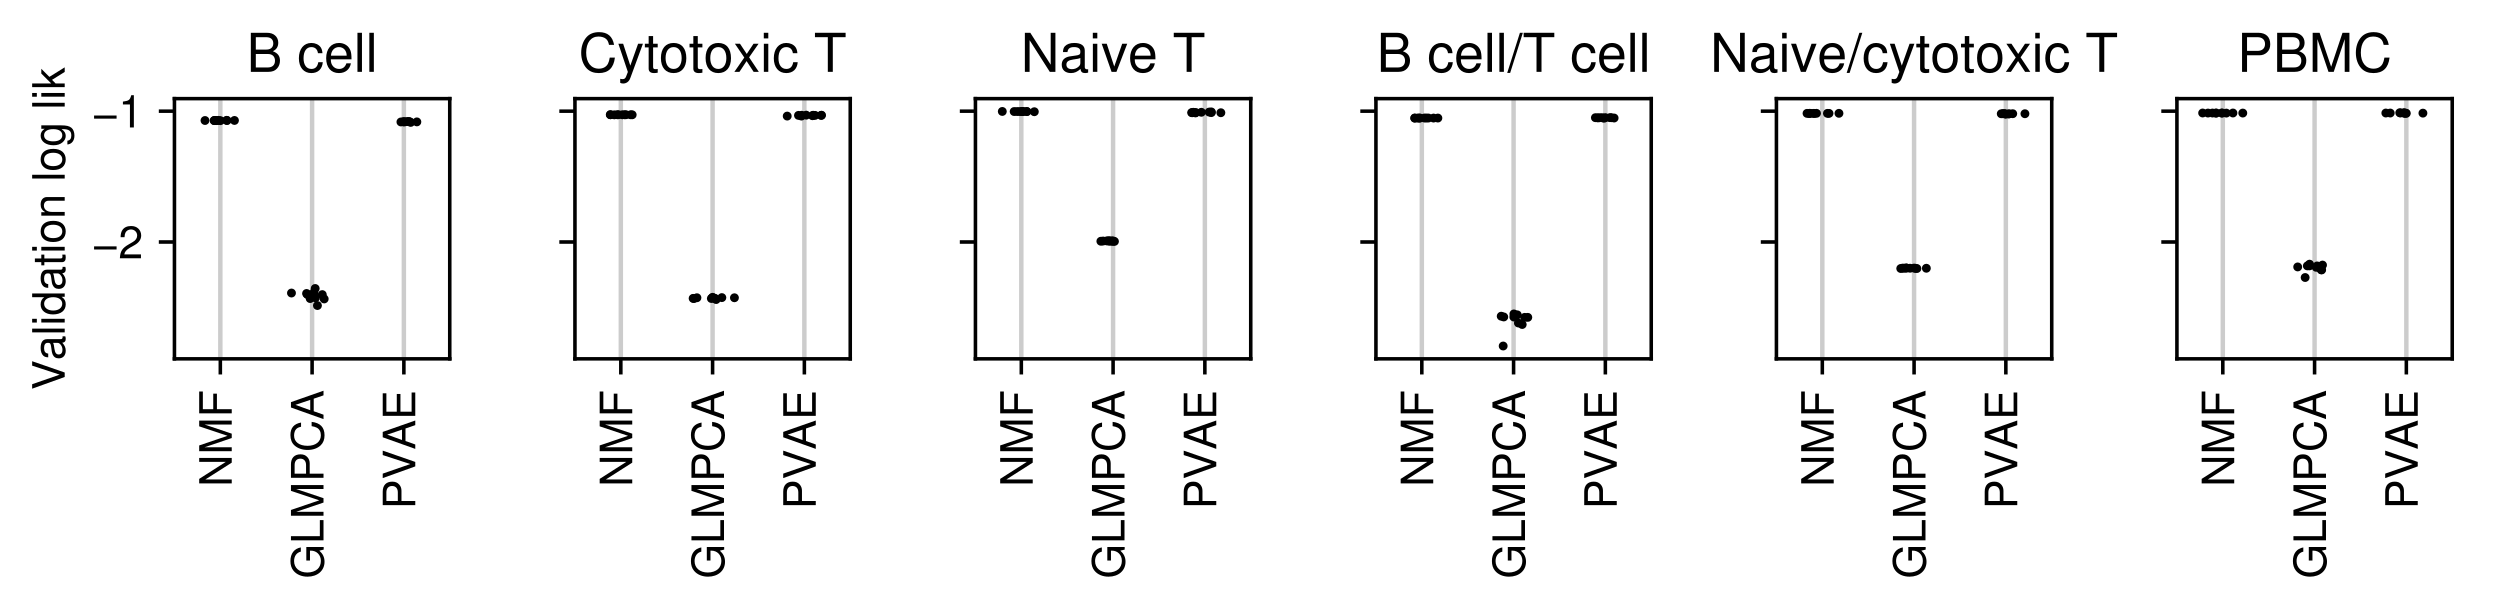 <?xml version="1.0" encoding="utf-8" standalone="no"?>
<!DOCTYPE svg PUBLIC "-//W3C//DTD SVG 1.1//EN"
  "http://www.w3.org/Graphics/SVG/1.1/DTD/svg11.dtd">
<!-- Created with matplotlib (https://matplotlib.org/) -->
<svg height="136.796pt" version="1.1" viewBox="0 0 559.92 136.796" width="559.92pt" xmlns="http://www.w3.org/2000/svg" xmlns:xlink="http://www.w3.org/1999/xlink">
 <defs>
  <style type="text/css">
*{stroke-linecap:butt;stroke-linejoin:round;}
  </style>
 </defs>
 <g id="figure_1">
  <g id="patch_1">
   <path d="M 0 136.796 
L 559.92 136.796 
L 559.92 0 
L 0 0 
z
" style="fill:#ffffff;"/>
  </g>
  <g id="axes_1">
   <g id="patch_2">
    <path d="M 39.07 80.366 
L 100.729 80.366 
L 100.729 22.091 
L 39.07 22.091 
z
" style="fill:#ffffff;"/>
   </g>
   <g id="matplotlib.axis_1">
    <g id="xtick_1">
     <g id="line2d_1">
      <path clip-path="url(#p837c66303a)" d="M 49.347 80.366 
L 49.347 22.091 
" style="fill:none;stroke:#cccccc;stroke-linecap:square;"/>
     </g>
     <g id="line2d_2">
      <defs>
       <path d="M 0 0 
L 0 3.5 
" id="m3c0f62a635" style="stroke:#000000;stroke-width:0.8;"/>
      </defs>
      <g>
       <use style="stroke:#000000;stroke-width:0.8;" x="49.347" xlink:href="#m3c0f62a635" y="80.366"/>
      </g>
     </g>
     <g id="text_1">
      <!-- NMF -->
      <defs>
       <path d="M 64.594 72.906 
L 55.797 72.906 
L 55.797 13.297 
L 17.703 72.906 
L 7.594 72.906 
L 7.594 0 
L 16.406 0 
L 16.406 59.094 
L 54.094 0 
L 64.594 0 
z
" id="NimbusSans-Regular-78"/>
       <path d="M 46.797 0 
L 67.297 61.094 
L 67.297 0 
L 76.094 0 
L 76.094 72.906 
L 63.203 72.906 
L 42 9.406 
L 20.406 72.906 
L 7.5 72.906 
L 7.5 0 
L 16.297 0 
L 16.297 61.094 
L 37 0 
z
" id="NimbusSans-Regular-77"/>
       <path d="M 18.297 33.203 
L 53.094 33.203 
L 53.094 41.406 
L 18.297 41.406 
L 18.297 64.703 
L 57.906 64.703 
L 57.906 72.906 
L 9 72.906 
L 9 0 
L 18.297 0 
z
" id="NimbusSans-Regular-70"/>
      </defs>
      <g transform="translate(51.902 109.026)rotate(-90)scale(0.1 -0.1)">
       <use xlink:href="#NimbusSans-Regular-78"/>
       <use x="72.2" xlink:href="#NimbusSans-Regular-77"/>
       <use x="155.5" xlink:href="#NimbusSans-Regular-70"/>
      </g>
     </g>
    </g>
    <g id="xtick_2">
     <g id="line2d_3">
      <path clip-path="url(#p837c66303a)" d="M 69.9 80.366 
L 69.9 22.091 
" style="fill:none;stroke:#cccccc;stroke-linecap:square;"/>
     </g>
     <g id="line2d_4">
      <g>
       <use style="stroke:#000000;stroke-width:0.8;" x="69.9" xlink:href="#m3c0f62a635" y="80.366"/>
      </g>
     </g>
     <g id="text_2">
      <!-- GLMPCA -->
      <defs>
       <path d="M 70.906 38.5 
L 40.5 38.5 
L 40.5 30.297 
L 62.703 30.297 
L 62.703 28.297 
C 62.703 15.297 53.094 5.906 39.797 5.906 
C 32.406 5.906 25.703 8.594 21.406 13.297 
C 16.594 18.5 13.703 27.203 13.703 36.203 
C 13.703 54.094 23.906 65.906 39.297 65.906 
C 50.406 65.906 58.406 60.203 60.406 50.797 
L 69.906 50.797 
C 67.297 65.594 56.094 74.094 39.406 74.094 
C 30.5 74.094 23.297 71.797 17.594 67.094 
C 9.094 60.094 4.406 48.797 4.406 35.703 
C 4.406 13.297 18.094 -2.297 37.797 -2.297 
C 47.703 -2.297 55.5 1.406 62.703 9.297 
L 65 -0.406 
L 70.906 -0.406 
z
" id="NimbusSans-Regular-71"/>
       <path d="M 17.297 72.906 
L 8 72.906 
L 8 0 
L 53.297 0 
L 53.297 8.203 
L 17.297 8.203 
z
" id="NimbusSans-Regular-76"/>
       <path d="M 18.406 30.906 
L 41.297 30.906 
C 47 30.906 51.5 32.594 55.406 36.094 
C 59.797 40.094 61.703 44.797 61.703 51.5 
C 61.703 65.203 53.594 72.906 39.203 72.906 
L 9.094 72.906 
L 9.094 0 
L 18.406 0 
z
M 18.406 39.094 
L 18.406 64.703 
L 37.797 64.703 
C 46.703 64.703 52 59.906 52 51.906 
C 52 43.906 46.703 39.094 37.797 39.094 
z
" id="NimbusSans-Regular-80"/>
       <path d="M 66.203 50.297 
C 63.297 66.297 54.094 74.094 38.094 74.094 
C 28.297 74.094 20.406 71 15 65 
C 8.406 57.797 4.797 47.406 4.797 35.594 
C 4.797 23.594 8.5 13.297 15.297 6.203 
C 21 0.406 28.203 -2.297 37.703 -2.297 
C 55.5 -2.297 65.5 7.297 67.703 26.594 
L 58.094 26.594 
C 57.297 21.594 56.297 18.203 54.797 15.297 
C 51.797 9.297 45.594 5.906 37.797 5.906 
C 23.297 5.906 14.094 17.5 14.094 35.703 
C 14.094 54.406 22.797 65.906 37 65.906 
C 42.906 65.906 48.406 64.203 51.406 61.297 
C 54.094 58.797 55.594 55.797 56.703 50.297 
z
" id="NimbusSans-Regular-67"/>
       <path d="M 47.406 21.906 
L 54.906 0 
L 65.297 0 
L 39.703 72.906 
L 27.703 72.906 
L 1.703 0 
L 11.594 0 
L 19.297 21.906 
z
M 44.797 29.703 
L 21.594 29.703 
L 33.594 62.906 
z
" id="NimbusSans-Regular-65"/>
      </defs>
      <g transform="translate(72.455 129.596)rotate(-90)scale(0.1 -0.1)">
       <use xlink:href="#NimbusSans-Regular-71"/>
       <use x="77.8" xlink:href="#NimbusSans-Regular-76"/>
       <use x="133.4" xlink:href="#NimbusSans-Regular-77"/>
       <use x="216.7" xlink:href="#NimbusSans-Regular-80"/>
       <use x="283.4" xlink:href="#NimbusSans-Regular-67"/>
       <use x="355.6" xlink:href="#NimbusSans-Regular-65"/>
      </g>
     </g>
    </g>
    <g id="xtick_3">
     <g id="line2d_5">
      <path clip-path="url(#p837c66303a)" d="M 90.453 80.366 
L 90.453 22.091 
" style="fill:none;stroke:#cccccc;stroke-linecap:square;"/>
     </g>
     <g id="line2d_6">
      <g>
       <use style="stroke:#000000;stroke-width:0.8;" x="90.453" xlink:href="#m3c0f62a635" y="80.366"/>
      </g>
     </g>
     <g id="text_3">
      <!-- PVAE -->
      <defs>
       <path d="M 39.203 0 
L 64.5 72.906 
L 54.594 72.906 
L 34.406 11.203 
L 13 72.906 
L 3 72.906 
L 29.203 0 
z
" id="NimbusSans-Regular-86"/>
       <path d="M 18.297 33.203 
L 58 33.203 
L 58 41.406 
L 18.297 41.406 
L 18.297 64.703 
L 59.5 64.703 
L 59.5 72.906 
L 9 72.906 
L 9 0 
L 61.297 0 
L 61.297 8.203 
L 18.297 8.203 
z
" id="NimbusSans-Regular-69"/>
      </defs>
      <g transform="translate(93.008 114.047)rotate(-90)scale(0.1 -0.1)">
       <use xlink:href="#NimbusSans-Regular-80"/>
       <use x="66.7" xlink:href="#NimbusSans-Regular-86"/>
       <use x="133.4" xlink:href="#NimbusSans-Regular-65"/>
       <use x="200.1" xlink:href="#NimbusSans-Regular-69"/>
      </g>
     </g>
    </g>
   </g>
   <g id="matplotlib.axis_2">
    <g id="ytick_1">
     <g id="line2d_7">
      <defs>
       <path d="M 0 0 
L -3.5 0 
" id="m202eeedc82" style="stroke:#000000;stroke-width:0.8;"/>
      </defs>
      <g>
       <use style="stroke:#000000;stroke-width:0.8;" x="39.07" xlink:href="#m202eeedc82" y="54.204"/>
      </g>
     </g>
     <g id="text_4">
      <!-- −2 -->
      <defs>
       <path d="M 54.406 26.703 
L 4 26.703 
L 4 19.703 
L 54.406 19.703 
z
" id="NimbusSans-Regular-8722"/>
       <path d="M 50.594 8.703 
L 13.297 8.703 
C 14.203 14.703 17.406 18.5 26.094 23.797 
L 36.094 29.406 
C 46 34.906 51.094 42.297 51.094 51.203 
C 51.094 57.203 48.703 62.797 44.5 66.703 
C 40.297 70.5 35.094 72.297 28.406 72.297 
C 19.406 72.297 12.703 69.094 8.797 62.906 
C 6.297 59.094 5.203 54.594 5 47.297 
L 13.797 47.297 
C 14.094 52.203 14.703 55.094 15.906 57.5 
C 18.203 61.906 22.797 64.594 28.094 64.594 
C 36.094 64.594 42.094 58.797 42.094 51 
C 42.094 45.203 38.797 40.203 32.5 36.594 
L 23.297 31.203 
C 8.5 22.703 4.203 15.906 3.406 0.094 
L 50.594 0.094 
z
" id="NimbusSans-Regular-50"/>
      </defs>
      <g transform="translate(20.67 57.85)scale(0.1 -0.1)">
       <use xlink:href="#NimbusSans-Regular-8722"/>
       <use x="58.4" xlink:href="#NimbusSans-Regular-50"/>
      </g>
     </g>
    </g>
    <g id="ytick_2">
     <g id="line2d_8">
      <g>
       <use style="stroke:#000000;stroke-width:0.8;" x="39.07" xlink:href="#m202eeedc82" y="24.899"/>
      </g>
     </g>
     <g id="text_5">
      <!-- −1 -->
      <defs>
       <path d="M 25.906 51.5 
L 25.906 0 
L 34.703 0 
L 34.703 72.297 
L 28.906 72.297 
C 25.797 61.203 23.797 59.703 10.203 57.906 
L 10.203 51.5 
z
" id="NimbusSans-Regular-49"/>
      </defs>
      <g transform="translate(20.67 28.544)scale(0.1 -0.1)">
       <use xlink:href="#NimbusSans-Regular-8722"/>
       <use x="58.4" xlink:href="#NimbusSans-Regular-49"/>
      </g>
     </g>
    </g>
    <g id="text_6">
     <!-- Validation log lik -->
     <defs>
      <path d="M 53.5 4.906 
C 52.594 4.703 52.203 4.703 51.703 4.703 
C 48.797 4.703 47.203 6.203 47.203 8.797 
L 47.203 39.594 
C 47.203 48.906 40.406 53.906 27.5 53.906 
C 19.797 53.906 13.703 51.703 10.094 47.797 
C 7.703 45.094 6.703 42.094 6.5 36.906 
L 14.906 36.906 
C 15.594 43.297 19.406 46.203 27.203 46.203 
C 34.797 46.203 38.906 43.406 38.906 38.406 
L 38.906 36.203 
C 38.797 32.594 37 31.297 30.203 30.406 
C 18.406 28.906 16.594 28.5 13.406 27.203 
C 7.297 24.594 4.203 20 4.203 13.203 
C 4.203 3.703 10.797 -2.297 21.406 -2.297 
C 28 -2.297 33.297 0 39.203 5.406 
C 39.797 0 42.406 -2.297 47.797 -2.297 
C 49.594 -2.297 50.703 -2.094 53.5 -1.406 
z
M 38.906 16.5 
C 38.906 13.703 38.094 12 35.594 9.703 
C 32.203 6.594 28.094 5 23.203 5 
C 16.703 5 12.906 8.094 12.906 13.406 
C 12.906 18.906 16.5 21.703 25.5 23 
C 34.406 24.203 36.094 24.594 38.906 25.906 
z
" id="NimbusSans-Regular-97"/>
      <path d="M 15.203 72.906 
L 6.797 72.906 
L 6.797 0 
L 15.203 0 
z
" id="NimbusSans-Regular-108"/>
      <path d="M 15 52.406 
L 6.703 52.406 
L 6.703 0 
L 15 0 
z
M 15 72.906 
L 6.594 72.906 
L 6.594 62.406 
L 15 62.406 
z
" id="NimbusSans-Regular-105"/>
      <path d="M 49.5 72.906 
L 41.203 72.906 
L 41.203 45.797 
C 37.703 51.094 32.094 53.906 25.094 53.906 
C 11.5 53.906 2.594 43 2.594 26.297 
C 2.594 8.594 11.203 -2.297 25.406 -2.297 
C 32.594 -2.297 37.594 0.406 42.094 6.906 
L 42.094 0 
L 49.5 0 
z
M 26.5 46.094 
C 35.5 46.094 41.203 38.203 41.203 25.594 
C 41.203 13.5 35.406 5.5 26.594 5.5 
C 17.406 5.5 11.297 13.594 11.297 25.797 
C 11.297 38 17.406 46.094 26.5 46.094 
z
" id="NimbusSans-Regular-100"/>
      <path d="M 25.406 52.406 
L 16.797 52.406 
L 16.797 66.797 
L 8.5 66.797 
L 8.5 52.406 
L 1.406 52.406 
L 1.406 45.594 
L 8.5 45.594 
L 8.5 6 
C 8.5 0.594 12.094 -2.297 18.594 -2.297 
C 20.797 -2.297 22.594 -2.094 25.406 -1.594 
L 25.406 5.406 
C 24.203 5.094 23.094 5 21.406 5 
C 17.797 5 16.797 6 16.797 9.703 
L 16.797 45.594 
L 25.406 45.594 
z
" id="NimbusSans-Regular-116"/>
      <path d="M 27.203 53.906 
C 12.406 53.906 3.594 43.406 3.594 25.797 
C 3.594 8.094 12.406 -2.297 27.297 -2.297 
C 42.094 -2.297 51 8.203 51 25.406 
C 51 43.594 42.406 53.906 27.203 53.906 
z
M 27.297 46.203 
C 36.703 46.203 42.297 38.5 42.297 25.5 
C 42.297 13.094 36.5 5.406 27.297 5.406 
C 18 5.406 12.297 13.094 12.297 25.797 
C 12.297 38.5 18 46.203 27.297 46.203 
z
" id="NimbusSans-Regular-111"/>
      <path d="M 7 52.406 
L 7 0 
L 15.406 0 
L 15.406 28.906 
C 15.406 39.594 21 46.594 29.594 46.594 
C 36.203 46.594 40.406 42.594 40.406 36.297 
L 40.406 0 
L 48.703 0 
L 48.703 39.594 
C 48.703 48.297 42.203 53.906 32.094 53.906 
C 24.297 53.906 19.297 50.906 14.703 43.594 
L 14.703 52.406 
z
" id="NimbusSans-Regular-110"/>
      <path id="NimbusSans-Regular-32"/>
      <path d="M 40.406 52.406 
L 40.406 44.797 
C 36.203 51.094 31.594 53.906 25 53.906 
C 12.297 53.906 3.5 42.094 3.5 25.297 
C 3.5 16.5 5.594 10.094 10.094 4.797 
C 14 0.203 19 -2.297 24.406 -2.297 
C 30.703 -2.297 35.203 0.5 39.594 7.094 
L 39.594 4.406 
C 39.594 -9.594 35.703 -14.797 25.297 -14.797 
C 18.203 -14.797 14.5 -12 13.703 -6 
L 5.203 -6 
C 6 -15.703 13.703 -21.797 25.094 -21.797 
C 32.797 -21.797 39.203 -19.297 42.594 -15.094 
C 46.594 -10.203 48.094 -3.703 48.094 8.594 
L 48.094 52.406 
z
M 25.797 46.203 
C 34.594 46.203 39.594 38.797 39.594 25.5 
C 39.594 12.797 34.5 5.406 25.797 5.406 
C 17.203 5.406 12.203 12.906 12.203 25.797 
C 12.203 38.594 17.203 46.203 25.797 46.203 
z
" id="NimbusSans-Regular-103"/>
      <path d="M 14.094 72.906 
L 5.797 72.906 
L 5.797 0 
L 14.094 0 
L 14.094 20.406 
L 22.203 28.406 
L 39.906 0 
L 50.203 0 
L 28.797 34.297 
L 47 52.406 
L 36.297 52.406 
L 14.094 30.203 
z
" id="NimbusSans-Regular-107"/>
     </defs>
     <g transform="translate(14.491 87.352)rotate(-90)scale(0.1 -0.1)">
      <use xlink:href="#NimbusSans-Regular-86"/>
      <use x="66.7" xlink:href="#NimbusSans-Regular-97"/>
      <use x="122.3" xlink:href="#NimbusSans-Regular-108"/>
      <use x="144.5" xlink:href="#NimbusSans-Regular-105"/>
      <use x="166.7" xlink:href="#NimbusSans-Regular-100"/>
      <use x="222.3" xlink:href="#NimbusSans-Regular-97"/>
      <use x="277.9" xlink:href="#NimbusSans-Regular-116"/>
      <use x="305.7" xlink:href="#NimbusSans-Regular-105"/>
      <use x="327.9" xlink:href="#NimbusSans-Regular-111"/>
      <use x="383.5" xlink:href="#NimbusSans-Regular-110"/>
      <use x="439.1" xlink:href="#NimbusSans-Regular-32"/>
      <use x="466.9" xlink:href="#NimbusSans-Regular-108"/>
      <use x="489.1" xlink:href="#NimbusSans-Regular-111"/>
      <use x="544.7" xlink:href="#NimbusSans-Regular-103"/>
      <use x="600.3" xlink:href="#NimbusSans-Regular-32"/>
      <use x="628.1" xlink:href="#NimbusSans-Regular-108"/>
      <use x="650.3" xlink:href="#NimbusSans-Regular-105"/>
      <use x="672.5" xlink:href="#NimbusSans-Regular-107"/>
     </g>
    </g>
   </g>
   <g id="patch_3">
    <path d="M 39.07 80.366 
L 39.07 22.091 
" style="fill:none;stroke:#000000;stroke-linecap:square;stroke-linejoin:miter;stroke-width:0.8;"/>
   </g>
   <g id="patch_4">
    <path d="M 100.729 80.366 
L 100.729 22.091 
" style="fill:none;stroke:#000000;stroke-linecap:square;stroke-linejoin:miter;stroke-width:0.8;"/>
   </g>
   <g id="patch_5">
    <path d="M 39.07 80.366 
L 100.729 80.366 
" style="fill:none;stroke:#000000;stroke-linecap:square;stroke-linejoin:miter;stroke-width:0.8;"/>
   </g>
   <g id="patch_6">
    <path d="M 39.07 22.091 
L 100.729 22.091 
" style="fill:none;stroke:#000000;stroke-linecap:square;stroke-linejoin:miter;stroke-width:0.8;"/>
   </g>
   <g id="PathCollection_1">
    <defs>
     <path d="M 0 0.5 
C 0.133 0.5 0.26 0.447 0.354 0.354 
C 0.447 0.26 0.5 0.133 0.5 0 
C 0.5 -0.133 0.447 -0.26 0.354 -0.354 
C 0.26 -0.447 0.133 -0.5 0 -0.5 
C -0.133 -0.5 -0.26 -0.447 -0.354 -0.354 
C -0.447 -0.26 -0.5 -0.133 -0.5 0 
C -0.5 0.133 -0.447 0.26 -0.354 0.354 
C -0.26 0.447 -0.133 0.5 0 0.5 
z
" id="m4507634cc2" style="stroke:#000000;"/>
    </defs>
    <g clip-path="url(#p837c66303a)">
     <use style="stroke:#000000;" x="48.933" xlink:href="#m4507634cc2" y="26.959"/>
     <use style="stroke:#000000;" x="48.21" xlink:href="#m4507634cc2" y="26.983"/>
     <use style="stroke:#000000;" x="47.961" xlink:href="#m4507634cc2" y="27.008"/>
     <use style="stroke:#000000;" x="52.511" xlink:href="#m4507634cc2" y="26.977"/>
     <use style="stroke:#000000;" x="45.915" xlink:href="#m4507634cc2" y="26.989"/>
     <use style="stroke:#000000;" x="48.02" xlink:href="#m4507634cc2" y="26.996"/>
     <use style="stroke:#000000;" x="49.364" xlink:href="#m4507634cc2" y="27.022"/>
     <use style="stroke:#000000;" x="50.859" xlink:href="#m4507634cc2" y="26.99"/>
     <use style="stroke:#000000;" x="48.561" xlink:href="#m4507634cc2" y="27.011"/>
     <use style="stroke:#000000;" x="50.754" xlink:href="#m4507634cc2" y="26.948"/>
    </g>
   </g>
   <g id="PathCollection_2">
    <g clip-path="url(#p837c66303a)">
     <use style="stroke:#000000;" x="70.657" xlink:href="#m4507634cc2" y="66.699"/>
     <use style="stroke:#000000;" x="71.096" xlink:href="#m4507634cc2" y="68.431"/>
     <use style="stroke:#000000;" x="70.591" xlink:href="#m4507634cc2" y="64.613"/>
     <use style="stroke:#000000;" x="72.182" xlink:href="#m4507634cc2" y="65.981"/>
     <use style="stroke:#000000;" x="68.663" xlink:href="#m4507634cc2" y="65.726"/>
     <use style="stroke:#000000;" x="69.468" xlink:href="#m4507634cc2" y="66.866"/>
     <use style="stroke:#000000;" x="68.822" xlink:href="#m4507634cc2" y="65.939"/>
     <use style="stroke:#000000;" x="70.314" xlink:href="#m4507634cc2" y="65.508"/>
     <use style="stroke:#000000;" x="65.28" xlink:href="#m4507634cc2" y="65.629"/>
     <use style="stroke:#000000;" x="72.607" xlink:href="#m4507634cc2" y="66.953"/>
    </g>
   </g>
   <g id="PathCollection_3">
    <g clip-path="url(#p837c66303a)">
     <use style="stroke:#000000;" x="93.363" xlink:href="#m4507634cc2" y="27.298"/>
     <use style="stroke:#000000;" x="91.984" xlink:href="#m4507634cc2" y="27.412"/>
     <use style="stroke:#000000;" x="90.681" xlink:href="#m4507634cc2" y="27.295"/>
     <use style="stroke:#000000;" x="91.547" xlink:href="#m4507634cc2" y="27.245"/>
     <use style="stroke:#000000;" x="91.701" xlink:href="#m4507634cc2" y="27.243"/>
     <use style="stroke:#000000;" x="90.421" xlink:href="#m4507634cc2" y="27.26"/>
     <use style="stroke:#000000;" x="89.796" xlink:href="#m4507634cc2" y="27.314"/>
     <use style="stroke:#000000;" x="91.231" xlink:href="#m4507634cc2" y="27.214"/>
     <use style="stroke:#000000;" x="90.366" xlink:href="#m4507634cc2" y="27.291"/>
    </g>
   </g>
   <g id="text_7">
    <!-- B cell -->
    <defs>
     <path d="M 7.906 0 
L 40.797 0 
C 47.703 0 52.797 1.906 56.703 6.094 
C 60.297 9.906 62.297 15.094 62.297 20.797 
C 62.297 29.594 58.297 34.906 49 38.5 
C 55.703 41.594 59.094 46.906 59.094 54.406 
C 59.094 59.797 57.094 64.406 53.297 67.797 
C 49.406 71.297 44.5 72.906 37.5 72.906 
L 7.906 72.906 
z
M 17.203 41.5 
L 17.203 64.703 
L 35.203 64.703 
C 40.406 64.703 43.297 64 45.797 62.094 
C 48.406 60.094 49.797 57.094 49.797 53.094 
C 49.797 49.094 48.406 46.094 45.797 44.094 
C 43.297 42.203 40.406 41.5 35.203 41.5 
z
M 17.203 8.203 
L 17.203 33.297 
L 39.906 33.297 
C 48.094 33.297 53 28.594 53 20.703 
C 53 12.906 48.094 8.203 39.906 8.203 
z
" id="NimbusSans-Regular-66"/>
     <path d="M 47.094 34.797 
C 46.703 39.906 45.594 43.203 43.594 46.094 
C 40 51 33.703 53.906 26.406 53.906 
C 12.203 53.906 3.094 42.703 3.094 25.297 
C 3.094 8.406 12.094 -2.297 26.297 -2.297 
C 38.797 -2.297 46.703 5.203 47.703 18 
L 39.297 18 
C 37.906 9.594 33.594 5.406 26.5 5.406 
C 17.297 5.406 11.797 12.906 11.797 25.297 
C 11.797 38.406 17.203 46.203 26.297 46.203 
C 33.297 46.203 37.703 42.094 38.703 34.797 
z
" id="NimbusSans-Regular-99"/>
     <path d="M 51.297 23.406 
C 51.297 31.406 50.703 36.203 49.203 40.094 
C 45.797 48.703 37.797 53.906 28 53.906 
C 13.406 53.906 4 42.797 4 25.5 
C 4 8.203 13 -2.297 27.797 -2.297 
C 39.797 -2.297 48.094 4.5 50.203 15.906 
L 41.797 15.906 
C 39.5 9 34.797 5.406 28.094 5.406 
C 22.797 5.406 18.297 7.797 15.5 12.203 
C 13.5 15.203 12.797 18.203 12.703 23.406 
z
M 12.906 30.203 
C 13.594 39.906 19.5 46.203 27.906 46.203 
C 36.406 46.203 42.297 39.594 42.297 30.203 
z
" id="NimbusSans-Regular-101"/>
    </defs>
    <g transform="translate(55.23 16.091)scale(0.12 -0.12)">
     <use xlink:href="#NimbusSans-Regular-66"/>
     <use x="66.7" xlink:href="#NimbusSans-Regular-32"/>
     <use x="94.5" xlink:href="#NimbusSans-Regular-99"/>
     <use x="144.5" xlink:href="#NimbusSans-Regular-101"/>
     <use x="200.1" xlink:href="#NimbusSans-Regular-108"/>
     <use x="222.3" xlink:href="#NimbusSans-Regular-108"/>
    </g>
   </g>
  </g>
  <g id="axes_2">
   <g id="patch_7">
    <path d="M 128.769 80.366 
L 190.427 80.366 
L 190.427 22.091 
L 128.769 22.091 
z
" style="fill:#ffffff;"/>
   </g>
   <g id="matplotlib.axis_3">
    <g id="xtick_4">
     <g id="line2d_9">
      <path clip-path="url(#pc69e974085)" d="M 139.045 80.366 
L 139.045 22.091 
" style="fill:none;stroke:#cccccc;stroke-linecap:square;"/>
     </g>
     <g id="line2d_10">
      <g>
       <use style="stroke:#000000;stroke-width:0.8;" x="139.045" xlink:href="#m3c0f62a635" y="80.366"/>
      </g>
     </g>
     <g id="text_8">
      <!-- NMF -->
      <g transform="translate(141.6 109.026)rotate(-90)scale(0.1 -0.1)">
       <use xlink:href="#NimbusSans-Regular-78"/>
       <use x="72.2" xlink:href="#NimbusSans-Regular-77"/>
       <use x="155.5" xlink:href="#NimbusSans-Regular-70"/>
      </g>
     </g>
    </g>
    <g id="xtick_5">
     <g id="line2d_11">
      <path clip-path="url(#pc69e974085)" d="M 159.598 80.366 
L 159.598 22.091 
" style="fill:none;stroke:#cccccc;stroke-linecap:square;"/>
     </g>
     <g id="line2d_12">
      <g>
       <use style="stroke:#000000;stroke-width:0.8;" x="159.598" xlink:href="#m3c0f62a635" y="80.366"/>
      </g>
     </g>
     <g id="text_9">
      <!-- GLMPCA -->
      <g transform="translate(162.153 129.596)rotate(-90)scale(0.1 -0.1)">
       <use xlink:href="#NimbusSans-Regular-71"/>
       <use x="77.8" xlink:href="#NimbusSans-Regular-76"/>
       <use x="133.4" xlink:href="#NimbusSans-Regular-77"/>
       <use x="216.7" xlink:href="#NimbusSans-Regular-80"/>
       <use x="283.4" xlink:href="#NimbusSans-Regular-67"/>
       <use x="355.6" xlink:href="#NimbusSans-Regular-65"/>
      </g>
     </g>
    </g>
    <g id="xtick_6">
     <g id="line2d_13">
      <path clip-path="url(#pc69e974085)" d="M 180.151 80.366 
L 180.151 22.091 
" style="fill:none;stroke:#cccccc;stroke-linecap:square;"/>
     </g>
     <g id="line2d_14">
      <g>
       <use style="stroke:#000000;stroke-width:0.8;" x="180.151" xlink:href="#m3c0f62a635" y="80.366"/>
      </g>
     </g>
     <g id="text_10">
      <!-- PVAE -->
      <g transform="translate(182.706 114.047)rotate(-90)scale(0.1 -0.1)">
       <use xlink:href="#NimbusSans-Regular-80"/>
       <use x="66.7" xlink:href="#NimbusSans-Regular-86"/>
       <use x="133.4" xlink:href="#NimbusSans-Regular-65"/>
       <use x="200.1" xlink:href="#NimbusSans-Regular-69"/>
      </g>
     </g>
    </g>
   </g>
   <g id="matplotlib.axis_4">
    <g id="ytick_3">
     <g id="line2d_15">
      <g>
       <use style="stroke:#000000;stroke-width:0.8;" x="128.769" xlink:href="#m202eeedc82" y="54.204"/>
      </g>
     </g>
    </g>
    <g id="ytick_4">
     <g id="line2d_16">
      <g>
       <use style="stroke:#000000;stroke-width:0.8;" x="128.769" xlink:href="#m202eeedc82" y="24.899"/>
      </g>
     </g>
    </g>
   </g>
   <g id="patch_8">
    <path d="M 128.769 80.366 
L 128.769 22.091 
" style="fill:none;stroke:#000000;stroke-linecap:square;stroke-linejoin:miter;stroke-width:0.8;"/>
   </g>
   <g id="patch_9">
    <path d="M 190.427 80.366 
L 190.427 22.091 
" style="fill:none;stroke:#000000;stroke-linecap:square;stroke-linejoin:miter;stroke-width:0.8;"/>
   </g>
   <g id="patch_10">
    <path d="M 128.769 80.366 
L 190.427 80.366 
" style="fill:none;stroke:#000000;stroke-linecap:square;stroke-linejoin:miter;stroke-width:0.8;"/>
   </g>
   <g id="patch_11">
    <path d="M 128.769 22.091 
L 190.427 22.091 
" style="fill:none;stroke:#000000;stroke-linecap:square;stroke-linejoin:miter;stroke-width:0.8;"/>
   </g>
   <g id="PathCollection_4">
    <g clip-path="url(#pc69e974085)">
     <use style="stroke:#000000;" x="140.187" xlink:href="#m4507634cc2" y="25.694"/>
     <use style="stroke:#000000;" x="138.481" xlink:href="#m4507634cc2" y="25.692"/>
     <use style="stroke:#000000;" x="141.589" xlink:href="#m4507634cc2" y="25.709"/>
     <use style="stroke:#000000;" x="139.903" xlink:href="#m4507634cc2" y="25.706"/>
     <use style="stroke:#000000;" x="136.678" xlink:href="#m4507634cc2" y="25.693"/>
     <use style="stroke:#000000;" x="141.232" xlink:href="#m4507634cc2" y="25.702"/>
     <use style="stroke:#000000;" x="138.27" xlink:href="#m4507634cc2" y="25.701"/>
     <use style="stroke:#000000;" x="139.382" xlink:href="#m4507634cc2" y="25.702"/>
     <use style="stroke:#000000;" x="137.583" xlink:href="#m4507634cc2" y="25.718"/>
     <use style="stroke:#000000;" x="136.742" xlink:href="#m4507634cc2" y="25.695"/>
    </g>
   </g>
   <g id="PathCollection_5">
    <g clip-path="url(#pc69e974085)">
     <use style="stroke:#000000;" x="164.488" xlink:href="#m4507634cc2" y="66.689"/>
     <use style="stroke:#000000;" x="155.237" xlink:href="#m4507634cc2" y="66.824"/>
     <use style="stroke:#000000;" x="159.739" xlink:href="#m4507634cc2" y="66.723"/>
     <use style="stroke:#000000;" x="159.322" xlink:href="#m4507634cc2" y="66.853"/>
     <use style="stroke:#000000;" x="159.587" xlink:href="#m4507634cc2" y="66.588"/>
     <use style="stroke:#000000;" x="156.09" xlink:href="#m4507634cc2" y="66.685"/>
     <use style="stroke:#000000;" x="155.437" xlink:href="#m4507634cc2" y="66.864"/>
     <use style="stroke:#000000;" x="160.393" xlink:href="#m4507634cc2" y="67.087"/>
     <use style="stroke:#000000;" x="161.672" xlink:href="#m4507634cc2" y="66.654"/>
     <use style="stroke:#000000;" x="160.114" xlink:href="#m4507634cc2" y="66.803"/>
    </g>
   </g>
   <g id="PathCollection_6">
    <g clip-path="url(#pc69e974085)">
     <use style="stroke:#000000;" x="176.31" xlink:href="#m4507634cc2" y="25.999"/>
     <use style="stroke:#000000;" x="178.834" xlink:href="#m4507634cc2" y="25.842"/>
     <use style="stroke:#000000;" x="180.572" xlink:href="#m4507634cc2" y="25.791"/>
     <use style="stroke:#000000;" x="182.109" xlink:href="#m4507634cc2" y="25.816"/>
     <use style="stroke:#000000;" x="179.555" xlink:href="#m4507634cc2" y="25.815"/>
     <use style="stroke:#000000;" x="182.553" xlink:href="#m4507634cc2" y="25.839"/>
     <use style="stroke:#000000;" x="179.491" xlink:href="#m4507634cc2" y="25.995"/>
     <use style="stroke:#000000;" x="183.905" xlink:href="#m4507634cc2" y="25.843"/>
     <use style="stroke:#000000;" x="181.961" xlink:href="#m4507634cc2" y="25.916"/>
     <use style="stroke:#000000;" x="183.998" xlink:href="#m4507634cc2" y="25.803"/>
    </g>
   </g>
   <g id="text_11">
    <!-- Cytotoxic T -->
    <defs>
     <path d="M 38.797 52.406 
L 24.297 11.594 
L 10.906 52.406 
L 2 52.406 
L 19.703 -0.203 
L 16.5 -8.5 
C 15.094 -12.203 13.297 -13.594 9.797 -13.594 
C 8.406 -13.594 7.203 -13.406 5.406 -13 
L 5.406 -20.5 
C 7.094 -21.406 8.797 -21.797 11 -21.797 
C 13.703 -21.797 16.594 -20.906 18.797 -19.297 
C 21.406 -17.406 22.906 -15.203 24.5 -11 
L 47.797 52.406 
z
" id="NimbusSans-Regular-121"/>
     <path d="M 29.203 27.094 
L 46.797 52.406 
L 37.406 52.406 
L 24.797 33.406 
L 12.203 52.406 
L 2.703 52.406 
L 20.203 26.703 
L 1.703 0 
L 11.203 0 
L 24.5 20.094 
L 37.594 0 
L 47.297 0 
z
" id="NimbusSans-Regular-120"/>
     <path d="M 35.406 64.703 
L 59.297 64.703 
L 59.297 72.906 
L 2.094 72.906 
L 2.094 64.703 
L 26.094 64.703 
L 26.094 0 
L 35.406 0 
z
" id="NimbusSans-Regular-84"/>
    </defs>
    <g transform="translate(129.593 16.091)scale(0.12 -0.12)">
     <use xlink:href="#NimbusSans-Regular-67"/>
     <use x="72.2" xlink:href="#NimbusSans-Regular-121"/>
     <use x="122.2" xlink:href="#NimbusSans-Regular-116"/>
     <use x="150" xlink:href="#NimbusSans-Regular-111"/>
     <use x="205.6" xlink:href="#NimbusSans-Regular-116"/>
     <use x="233.4" xlink:href="#NimbusSans-Regular-111"/>
     <use x="289" xlink:href="#NimbusSans-Regular-120"/>
     <use x="339" xlink:href="#NimbusSans-Regular-105"/>
     <use x="361.2" xlink:href="#NimbusSans-Regular-99"/>
     <use x="411.2" xlink:href="#NimbusSans-Regular-32"/>
     <use x="439" xlink:href="#NimbusSans-Regular-84"/>
    </g>
   </g>
  </g>
  <g id="axes_3">
   <g id="patch_12">
    <path d="M 218.467 80.366 
L 280.126 80.366 
L 280.126 22.091 
L 218.467 22.091 
z
" style="fill:#ffffff;"/>
   </g>
   <g id="matplotlib.axis_5">
    <g id="xtick_7">
     <g id="line2d_17">
      <path clip-path="url(#p5b8d248b79)" d="M 228.743 80.366 
L 228.743 22.091 
" style="fill:none;stroke:#cccccc;stroke-linecap:square;"/>
     </g>
     <g id="line2d_18">
      <g>
       <use style="stroke:#000000;stroke-width:0.8;" x="228.743" xlink:href="#m3c0f62a635" y="80.366"/>
      </g>
     </g>
     <g id="text_12">
      <!-- NMF -->
      <g transform="translate(231.299 109.026)rotate(-90)scale(0.1 -0.1)">
       <use xlink:href="#NimbusSans-Regular-78"/>
       <use x="72.2" xlink:href="#NimbusSans-Regular-77"/>
       <use x="155.5" xlink:href="#NimbusSans-Regular-70"/>
      </g>
     </g>
    </g>
    <g id="xtick_8">
     <g id="line2d_19">
      <path clip-path="url(#p5b8d248b79)" d="M 249.296 80.366 
L 249.296 22.091 
" style="fill:none;stroke:#cccccc;stroke-linecap:square;"/>
     </g>
     <g id="line2d_20">
      <g>
       <use style="stroke:#000000;stroke-width:0.8;" x="249.296" xlink:href="#m3c0f62a635" y="80.366"/>
      </g>
     </g>
     <g id="text_13">
      <!-- GLMPCA -->
      <g transform="translate(251.852 129.596)rotate(-90)scale(0.1 -0.1)">
       <use xlink:href="#NimbusSans-Regular-71"/>
       <use x="77.8" xlink:href="#NimbusSans-Regular-76"/>
       <use x="133.4" xlink:href="#NimbusSans-Regular-77"/>
       <use x="216.7" xlink:href="#NimbusSans-Regular-80"/>
       <use x="283.4" xlink:href="#NimbusSans-Regular-67"/>
       <use x="355.6" xlink:href="#NimbusSans-Regular-65"/>
      </g>
     </g>
    </g>
    <g id="xtick_9">
     <g id="line2d_21">
      <path clip-path="url(#p5b8d248b79)" d="M 269.849 80.366 
L 269.849 22.091 
" style="fill:none;stroke:#cccccc;stroke-linecap:square;"/>
     </g>
     <g id="line2d_22">
      <g>
       <use style="stroke:#000000;stroke-width:0.8;" x="269.849" xlink:href="#m3c0f62a635" y="80.366"/>
      </g>
     </g>
     <g id="text_14">
      <!-- PVAE -->
      <g transform="translate(272.405 114.047)rotate(-90)scale(0.1 -0.1)">
       <use xlink:href="#NimbusSans-Regular-80"/>
       <use x="66.7" xlink:href="#NimbusSans-Regular-86"/>
       <use x="133.4" xlink:href="#NimbusSans-Regular-65"/>
       <use x="200.1" xlink:href="#NimbusSans-Regular-69"/>
      </g>
     </g>
    </g>
   </g>
   <g id="matplotlib.axis_6">
    <g id="ytick_5">
     <g id="line2d_23">
      <g>
       <use style="stroke:#000000;stroke-width:0.8;" x="218.467" xlink:href="#m202eeedc82" y="54.204"/>
      </g>
     </g>
    </g>
    <g id="ytick_6">
     <g id="line2d_24">
      <g>
       <use style="stroke:#000000;stroke-width:0.8;" x="218.467" xlink:href="#m202eeedc82" y="24.899"/>
      </g>
     </g>
    </g>
   </g>
   <g id="patch_13">
    <path d="M 218.467 80.366 
L 218.467 22.091 
" style="fill:none;stroke:#000000;stroke-linecap:square;stroke-linejoin:miter;stroke-width:0.8;"/>
   </g>
   <g id="patch_14">
    <path d="M 280.126 80.366 
L 280.126 22.091 
" style="fill:none;stroke:#000000;stroke-linecap:square;stroke-linejoin:miter;stroke-width:0.8;"/>
   </g>
   <g id="patch_15">
    <path d="M 218.467 80.366 
L 280.126 80.366 
" style="fill:none;stroke:#000000;stroke-linecap:square;stroke-linejoin:miter;stroke-width:0.8;"/>
   </g>
   <g id="patch_16">
    <path d="M 218.467 22.091 
L 280.126 22.091 
" style="fill:none;stroke:#000000;stroke-linecap:square;stroke-linejoin:miter;stroke-width:0.8;"/>
   </g>
   <g id="PathCollection_7">
    <g clip-path="url(#p5b8d248b79)">
     <use style="stroke:#000000;" x="227.828" xlink:href="#m4507634cc2" y="24.98"/>
     <use style="stroke:#000000;" x="229.125" xlink:href="#m4507634cc2" y="24.984"/>
     <use style="stroke:#000000;" x="227.14" xlink:href="#m4507634cc2" y="24.981"/>
     <use style="stroke:#000000;" x="229.911" xlink:href="#m4507634cc2" y="24.965"/>
     <use style="stroke:#000000;" x="230.012" xlink:href="#m4507634cc2" y="24.994"/>
     <use style="stroke:#000000;" x="228.982" xlink:href="#m4507634cc2" y="24.976"/>
     <use style="stroke:#000000;" x="228.939" xlink:href="#m4507634cc2" y="24.957"/>
     <use style="stroke:#000000;" x="228.452" xlink:href="#m4507634cc2" y="24.986"/>
     <use style="stroke:#000000;" x="224.484" xlink:href="#m4507634cc2" y="24.961"/>
     <use style="stroke:#000000;" x="231.654" xlink:href="#m4507634cc2" y="25.023"/>
    </g>
   </g>
   <g id="PathCollection_8">
    <g clip-path="url(#p5b8d248b79)">
     <use style="stroke:#000000;" x="248.919" xlink:href="#m4507634cc2" y="53.976"/>
     <use style="stroke:#000000;" x="246.561" xlink:href="#m4507634cc2" y="54.03"/>
     <use style="stroke:#000000;" x="247.057" xlink:href="#m4507634cc2" y="53.982"/>
     <use style="stroke:#000000;" x="249.304" xlink:href="#m4507634cc2" y="53.973"/>
     <use style="stroke:#000000;" x="248.455" xlink:href="#m4507634cc2" y="53.94"/>
     <use style="stroke:#000000;" x="248.581" xlink:href="#m4507634cc2" y="54.009"/>
     <use style="stroke:#000000;" x="249.6" xlink:href="#m4507634cc2" y="54.068"/>
     <use style="stroke:#000000;" x="248.194" xlink:href="#m4507634cc2" y="53.957"/>
     <use style="stroke:#000000;" x="249.165" xlink:href="#m4507634cc2" y="54.005"/>
     <use style="stroke:#000000;" x="247.888" xlink:href="#m4507634cc2" y="53.956"/>
    </g>
   </g>
   <g id="PathCollection_9">
    <g clip-path="url(#p5b8d248b79)">
     <use style="stroke:#000000;" x="271.295" xlink:href="#m4507634cc2" y="25.216"/>
     <use style="stroke:#000000;" x="267.017" xlink:href="#m4507634cc2" y="25.251"/>
     <use style="stroke:#000000;" x="267.26" xlink:href="#m4507634cc2" y="25.151"/>
     <use style="stroke:#000000;" x="266.889" xlink:href="#m4507634cc2" y="25.222"/>
     <use style="stroke:#000000;" x="270.811" xlink:href="#m4507634cc2" y="25.1"/>
     <use style="stroke:#000000;" x="271.291" xlink:href="#m4507634cc2" y="25.066"/>
     <use style="stroke:#000000;" x="273.435" xlink:href="#m4507634cc2" y="25.248"/>
     <use style="stroke:#000000;" x="267.786" xlink:href="#m4507634cc2" y="25.197"/>
     <use style="stroke:#000000;" x="267.756" xlink:href="#m4507634cc2" y="25.291"/>
     <use style="stroke:#000000;" x="269.068" xlink:href="#m4507634cc2" y="25.146"/>
    </g>
   </g>
   <g id="text_15">
    <!-- Naive T -->
    <defs>
     <path d="M 28.5 0 
L 48.594 52.406 
L 39.203 52.406 
L 24.406 9.906 
L 10.406 52.406 
L 1 52.406 
L 19.406 0 
z
" id="NimbusSans-Regular-118"/>
    </defs>
    <g transform="translate(228.627 16.091)scale(0.12 -0.12)">
     <use xlink:href="#NimbusSans-Regular-78"/>
     <use x="72.2" xlink:href="#NimbusSans-Regular-97"/>
     <use x="127.8" xlink:href="#NimbusSans-Regular-105"/>
     <use x="150" xlink:href="#NimbusSans-Regular-118"/>
     <use x="200" xlink:href="#NimbusSans-Regular-101"/>
     <use x="255.6" xlink:href="#NimbusSans-Regular-32"/>
     <use x="283.4" xlink:href="#NimbusSans-Regular-84"/>
    </g>
   </g>
  </g>
  <g id="axes_4">
   <g id="patch_17">
    <path d="M 308.165 80.366 
L 369.824 80.366 
L 369.824 22.091 
L 308.165 22.091 
z
" style="fill:#ffffff;"/>
   </g>
   <g id="matplotlib.axis_7">
    <g id="xtick_10">
     <g id="line2d_25">
      <path clip-path="url(#p9a4e00df45)" d="M 318.441 80.366 
L 318.441 22.091 
" style="fill:none;stroke:#cccccc;stroke-linecap:square;"/>
     </g>
     <g id="line2d_26">
      <g>
       <use style="stroke:#000000;stroke-width:0.8;" x="318.441" xlink:href="#m3c0f62a635" y="80.366"/>
      </g>
     </g>
     <g id="text_16">
      <!-- NMF -->
      <g transform="translate(320.997 109.026)rotate(-90)scale(0.1 -0.1)">
       <use xlink:href="#NimbusSans-Regular-78"/>
       <use x="72.2" xlink:href="#NimbusSans-Regular-77"/>
       <use x="155.5" xlink:href="#NimbusSans-Regular-70"/>
      </g>
     </g>
    </g>
    <g id="xtick_11">
     <g id="line2d_27">
      <path clip-path="url(#p9a4e00df45)" d="M 338.994 80.366 
L 338.994 22.091 
" style="fill:none;stroke:#cccccc;stroke-linecap:square;"/>
     </g>
     <g id="line2d_28">
      <g>
       <use style="stroke:#000000;stroke-width:0.8;" x="338.994" xlink:href="#m3c0f62a635" y="80.366"/>
      </g>
     </g>
     <g id="text_17">
      <!-- GLMPCA -->
      <g transform="translate(341.55 129.596)rotate(-90)scale(0.1 -0.1)">
       <use xlink:href="#NimbusSans-Regular-71"/>
       <use x="77.8" xlink:href="#NimbusSans-Regular-76"/>
       <use x="133.4" xlink:href="#NimbusSans-Regular-77"/>
       <use x="216.7" xlink:href="#NimbusSans-Regular-80"/>
       <use x="283.4" xlink:href="#NimbusSans-Regular-67"/>
       <use x="355.6" xlink:href="#NimbusSans-Regular-65"/>
      </g>
     </g>
    </g>
    <g id="xtick_12">
     <g id="line2d_29">
      <path clip-path="url(#p9a4e00df45)" d="M 359.547 80.366 
L 359.547 22.091 
" style="fill:none;stroke:#cccccc;stroke-linecap:square;"/>
     </g>
     <g id="line2d_30">
      <g>
       <use style="stroke:#000000;stroke-width:0.8;" x="359.547" xlink:href="#m3c0f62a635" y="80.366"/>
      </g>
     </g>
     <g id="text_18">
      <!-- PVAE -->
      <g transform="translate(362.103 114.047)rotate(-90)scale(0.1 -0.1)">
       <use xlink:href="#NimbusSans-Regular-80"/>
       <use x="66.7" xlink:href="#NimbusSans-Regular-86"/>
       <use x="133.4" xlink:href="#NimbusSans-Regular-65"/>
       <use x="200.1" xlink:href="#NimbusSans-Regular-69"/>
      </g>
     </g>
    </g>
   </g>
   <g id="matplotlib.axis_8">
    <g id="ytick_7">
     <g id="line2d_31">
      <g>
       <use style="stroke:#000000;stroke-width:0.8;" x="308.165" xlink:href="#m202eeedc82" y="54.204"/>
      </g>
     </g>
    </g>
    <g id="ytick_8">
     <g id="line2d_32">
      <g>
       <use style="stroke:#000000;stroke-width:0.8;" x="308.165" xlink:href="#m202eeedc82" y="24.899"/>
      </g>
     </g>
    </g>
   </g>
   <g id="patch_18">
    <path d="M 308.165 80.366 
L 308.165 22.091 
" style="fill:none;stroke:#000000;stroke-linecap:square;stroke-linejoin:miter;stroke-width:0.8;"/>
   </g>
   <g id="patch_19">
    <path d="M 369.824 80.366 
L 369.824 22.091 
" style="fill:none;stroke:#000000;stroke-linecap:square;stroke-linejoin:miter;stroke-width:0.8;"/>
   </g>
   <g id="patch_20">
    <path d="M 308.165 80.366 
L 369.824 80.366 
" style="fill:none;stroke:#000000;stroke-linecap:square;stroke-linejoin:miter;stroke-width:0.8;"/>
   </g>
   <g id="patch_21">
    <path d="M 308.165 22.091 
L 369.824 22.091 
" style="fill:none;stroke:#000000;stroke-linecap:square;stroke-linejoin:miter;stroke-width:0.8;"/>
   </g>
   <g id="PathCollection_10">
    <g clip-path="url(#p9a4e00df45)">
     <use style="stroke:#000000;" x="321.069" xlink:href="#m4507634cc2" y="26.442"/>
     <use style="stroke:#000000;" x="319.016" xlink:href="#m4507634cc2" y="26.433"/>
     <use style="stroke:#000000;" x="319.92" xlink:href="#m4507634cc2" y="26.434"/>
     <use style="stroke:#000000;" x="316.878" xlink:href="#m4507634cc2" y="26.455"/>
     <use style="stroke:#000000;" x="317.85" xlink:href="#m4507634cc2" y="26.447"/>
     <use style="stroke:#000000;" x="318.045" xlink:href="#m4507634cc2" y="26.437"/>
     <use style="stroke:#000000;" x="317.519" xlink:href="#m4507634cc2" y="26.437"/>
     <use style="stroke:#000000;" x="319.448" xlink:href="#m4507634cc2" y="26.436"/>
     <use style="stroke:#000000;" x="322.038" xlink:href="#m4507634cc2" y="26.438"/>
     <use style="stroke:#000000;" x="316.858" xlink:href="#m4507634cc2" y="26.437"/>
    </g>
   </g>
   <g id="PathCollection_11">
    <g clip-path="url(#p9a4e00df45)">
     <use style="stroke:#000000;" x="339.829" xlink:href="#m4507634cc2" y="70.52"/>
     <use style="stroke:#000000;" x="336.223" xlink:href="#m4507634cc2" y="70.819"/>
     <use style="stroke:#000000;" x="339.064" xlink:href="#m4507634cc2" y="70.31"/>
     <use style="stroke:#000000;" x="336.796" xlink:href="#m4507634cc2" y="70.987"/>
     <use style="stroke:#000000;" x="340.072" xlink:href="#m4507634cc2" y="72.345"/>
     <use style="stroke:#000000;" x="341.478" xlink:href="#m4507634cc2" y="71.081"/>
     <use style="stroke:#000000;" x="339.053" xlink:href="#m4507634cc2" y="71.006"/>
     <use style="stroke:#000000;" x="336.663" xlink:href="#m4507634cc2" y="77.496"/>
     <use style="stroke:#000000;" x="342.176" xlink:href="#m4507634cc2" y="71.078"/>
     <use style="stroke:#000000;" x="340.926" xlink:href="#m4507634cc2" y="72.678"/>
    </g>
   </g>
   <g id="PathCollection_12">
    <g clip-path="url(#p9a4e00df45)">
     <use style="stroke:#000000;" x="357.834" xlink:href="#m4507634cc2" y="26.401"/>
     <use style="stroke:#000000;" x="358.77" xlink:href="#m4507634cc2" y="26.349"/>
     <use style="stroke:#000000;" x="360.894" xlink:href="#m4507634cc2" y="26.361"/>
     <use style="stroke:#000000;" x="357.319" xlink:href="#m4507634cc2" y="26.357"/>
     <use style="stroke:#000000;" x="360.571" xlink:href="#m4507634cc2" y="26.35"/>
     <use style="stroke:#000000;" x="359.549" xlink:href="#m4507634cc2" y="26.346"/>
     <use style="stroke:#000000;" x="358.168" xlink:href="#m4507634cc2" y="26.377"/>
     <use style="stroke:#000000;" x="359.22" xlink:href="#m4507634cc2" y="26.482"/>
     <use style="stroke:#000000;" x="361.509" xlink:href="#m4507634cc2" y="26.432"/>
    </g>
   </g>
   <g id="text_19">
    <!-- B cell/T cell -->
    <defs>
     <path d="M 22.906 72.906 
L -0.797 -2 
L 4.703 -2 
L 28.406 72.906 
z
" id="NimbusSans-Regular-47"/>
    </defs>
    <g transform="translate(308.323 16.091)scale(0.12 -0.12)">
     <use xlink:href="#NimbusSans-Regular-66"/>
     <use x="66.7" xlink:href="#NimbusSans-Regular-32"/>
     <use x="94.5" xlink:href="#NimbusSans-Regular-99"/>
     <use x="144.5" xlink:href="#NimbusSans-Regular-101"/>
     <use x="200.1" xlink:href="#NimbusSans-Regular-108"/>
     <use x="222.3" xlink:href="#NimbusSans-Regular-108"/>
     <use x="244.5" xlink:href="#NimbusSans-Regular-47"/>
     <use x="272.3" xlink:href="#NimbusSans-Regular-84"/>
     <use x="333.4" xlink:href="#NimbusSans-Regular-32"/>
     <use x="361.2" xlink:href="#NimbusSans-Regular-99"/>
     <use x="411.2" xlink:href="#NimbusSans-Regular-101"/>
     <use x="466.8" xlink:href="#NimbusSans-Regular-108"/>
     <use x="489" xlink:href="#NimbusSans-Regular-108"/>
    </g>
   </g>
  </g>
  <g id="axes_5">
   <g id="patch_22">
    <path d="M 397.863 80.366 
L 459.522 80.366 
L 459.522 22.091 
L 397.863 22.091 
z
" style="fill:#ffffff;"/>
   </g>
   <g id="matplotlib.axis_9">
    <g id="xtick_13">
     <g id="line2d_33">
      <path clip-path="url(#p775dc9c9fe)" d="M 408.14 80.366 
L 408.14 22.091 
" style="fill:none;stroke:#cccccc;stroke-linecap:square;"/>
     </g>
     <g id="line2d_34">
      <g>
       <use style="stroke:#000000;stroke-width:0.8;" x="408.14" xlink:href="#m3c0f62a635" y="80.366"/>
      </g>
     </g>
     <g id="text_20">
      <!-- NMF -->
      <g transform="translate(410.695 109.026)rotate(-90)scale(0.1 -0.1)">
       <use xlink:href="#NimbusSans-Regular-78"/>
       <use x="72.2" xlink:href="#NimbusSans-Regular-77"/>
       <use x="155.5" xlink:href="#NimbusSans-Regular-70"/>
      </g>
     </g>
    </g>
    <g id="xtick_14">
     <g id="line2d_35">
      <path clip-path="url(#p775dc9c9fe)" d="M 428.693 80.366 
L 428.693 22.091 
" style="fill:none;stroke:#cccccc;stroke-linecap:square;"/>
     </g>
     <g id="line2d_36">
      <g>
       <use style="stroke:#000000;stroke-width:0.8;" x="428.693" xlink:href="#m3c0f62a635" y="80.366"/>
      </g>
     </g>
     <g id="text_21">
      <!-- GLMPCA -->
      <g transform="translate(431.248 129.596)rotate(-90)scale(0.1 -0.1)">
       <use xlink:href="#NimbusSans-Regular-71"/>
       <use x="77.8" xlink:href="#NimbusSans-Regular-76"/>
       <use x="133.4" xlink:href="#NimbusSans-Regular-77"/>
       <use x="216.7" xlink:href="#NimbusSans-Regular-80"/>
       <use x="283.4" xlink:href="#NimbusSans-Regular-67"/>
       <use x="355.6" xlink:href="#NimbusSans-Regular-65"/>
      </g>
     </g>
    </g>
    <g id="xtick_15">
     <g id="line2d_37">
      <path clip-path="url(#p775dc9c9fe)" d="M 449.246 80.366 
L 449.246 22.091 
" style="fill:none;stroke:#cccccc;stroke-linecap:square;"/>
     </g>
     <g id="line2d_38">
      <g>
       <use style="stroke:#000000;stroke-width:0.8;" x="449.246" xlink:href="#m3c0f62a635" y="80.366"/>
      </g>
     </g>
     <g id="text_22">
      <!-- PVAE -->
      <g transform="translate(451.801 114.047)rotate(-90)scale(0.1 -0.1)">
       <use xlink:href="#NimbusSans-Regular-80"/>
       <use x="66.7" xlink:href="#NimbusSans-Regular-86"/>
       <use x="133.4" xlink:href="#NimbusSans-Regular-65"/>
       <use x="200.1" xlink:href="#NimbusSans-Regular-69"/>
      </g>
     </g>
    </g>
   </g>
   <g id="matplotlib.axis_10">
    <g id="ytick_9">
     <g id="line2d_39">
      <g>
       <use style="stroke:#000000;stroke-width:0.8;" x="397.863" xlink:href="#m202eeedc82" y="54.204"/>
      </g>
     </g>
    </g>
    <g id="ytick_10">
     <g id="line2d_40">
      <g>
       <use style="stroke:#000000;stroke-width:0.8;" x="397.863" xlink:href="#m202eeedc82" y="24.899"/>
      </g>
     </g>
    </g>
   </g>
   <g id="patch_23">
    <path d="M 397.863 80.366 
L 397.863 22.091 
" style="fill:none;stroke:#000000;stroke-linecap:square;stroke-linejoin:miter;stroke-width:0.8;"/>
   </g>
   <g id="patch_24">
    <path d="M 459.522 80.366 
L 459.522 22.091 
" style="fill:none;stroke:#000000;stroke-linecap:square;stroke-linejoin:miter;stroke-width:0.8;"/>
   </g>
   <g id="patch_25">
    <path d="M 397.863 80.366 
L 459.522 80.366 
" style="fill:none;stroke:#000000;stroke-linecap:square;stroke-linejoin:miter;stroke-width:0.8;"/>
   </g>
   <g id="patch_26">
    <path d="M 397.863 22.091 
L 459.522 22.091 
" style="fill:none;stroke:#000000;stroke-linecap:square;stroke-linejoin:miter;stroke-width:0.8;"/>
   </g>
   <g id="PathCollection_13">
    <g clip-path="url(#p775dc9c9fe)">
     <use style="stroke:#000000;" x="411.868" xlink:href="#m4507634cc2" y="25.38"/>
     <use style="stroke:#000000;" x="405.171" xlink:href="#m4507634cc2" y="25.398"/>
     <use style="stroke:#000000;" x="409.29" xlink:href="#m4507634cc2" y="25.39"/>
     <use style="stroke:#000000;" x="409.641" xlink:href="#m4507634cc2" y="25.392"/>
     <use style="stroke:#000000;" x="404.718" xlink:href="#m4507634cc2" y="25.389"/>
     <use style="stroke:#000000;" x="406.249" xlink:href="#m4507634cc2" y="25.389"/>
     <use style="stroke:#000000;" x="406.834" xlink:href="#m4507634cc2" y="25.381"/>
     <use style="stroke:#000000;" x="406.262" xlink:href="#m4507634cc2" y="25.41"/>
     <use style="stroke:#000000;" x="405.315" xlink:href="#m4507634cc2" y="25.381"/>
     <use style="stroke:#000000;" x="405.414" xlink:href="#m4507634cc2" y="25.391"/>
    </g>
   </g>
   <g id="PathCollection_14">
    <g clip-path="url(#p775dc9c9fe)">
     <use style="stroke:#000000;" x="428.997" xlink:href="#m4507634cc2" y="60.094"/>
     <use style="stroke:#000000;" x="427.79" xlink:href="#m4507634cc2" y="60.075"/>
     <use style="stroke:#000000;" x="426.127" xlink:href="#m4507634cc2" y="60.048"/>
     <use style="stroke:#000000;" x="427" xlink:href="#m4507634cc2" y="60.031"/>
     <use style="stroke:#000000;" x="426.474" xlink:href="#m4507634cc2" y="60.069"/>
     <use style="stroke:#000000;" x="431.441" xlink:href="#m4507634cc2" y="60.081"/>
     <use style="stroke:#000000;" x="426.916" xlink:href="#m4507634cc2" y="60.02"/>
     <use style="stroke:#000000;" x="429.323" xlink:href="#m4507634cc2" y="60.141"/>
     <use style="stroke:#000000;" x="428.691" xlink:href="#m4507634cc2" y="60.043"/>
     <use style="stroke:#000000;" x="425.706" xlink:href="#m4507634cc2" y="60.134"/>
    </g>
   </g>
   <g id="PathCollection_15">
    <g clip-path="url(#p775dc9c9fe)">
     <use style="stroke:#000000;" x="453.52" xlink:href="#m4507634cc2" y="25.472"/>
     <use style="stroke:#000000;" x="449.813" xlink:href="#m4507634cc2" y="25.521"/>
     <use style="stroke:#000000;" x="448.594" xlink:href="#m4507634cc2" y="25.474"/>
     <use style="stroke:#000000;" x="450.788" xlink:href="#m4507634cc2" y="25.465"/>
     <use style="stroke:#000000;" x="448.216" xlink:href="#m4507634cc2" y="25.479"/>
     <use style="stroke:#000000;" x="449.218" xlink:href="#m4507634cc2" y="25.549"/>
     <use style="stroke:#000000;" x="448.803" xlink:href="#m4507634cc2" y="25.432"/>
     <use style="stroke:#000000;" x="450.023" xlink:href="#m4507634cc2" y="25.496"/>
     <use style="stroke:#000000;" x="449.146" xlink:href="#m4507634cc2" y="25.525"/>
    </g>
   </g>
   <g id="text_23">
    <!-- Naive/cytotoxic T -->
    <g transform="translate(383.017 16.091)scale(0.12 -0.12)">
     <use xlink:href="#NimbusSans-Regular-78"/>
     <use x="72.2" xlink:href="#NimbusSans-Regular-97"/>
     <use x="127.8" xlink:href="#NimbusSans-Regular-105"/>
     <use x="150" xlink:href="#NimbusSans-Regular-118"/>
     <use x="200" xlink:href="#NimbusSans-Regular-101"/>
     <use x="255.6" xlink:href="#NimbusSans-Regular-47"/>
     <use x="283.4" xlink:href="#NimbusSans-Regular-99"/>
     <use x="333.4" xlink:href="#NimbusSans-Regular-121"/>
     <use x="383.4" xlink:href="#NimbusSans-Regular-116"/>
     <use x="411.2" xlink:href="#NimbusSans-Regular-111"/>
     <use x="466.8" xlink:href="#NimbusSans-Regular-116"/>
     <use x="494.6" xlink:href="#NimbusSans-Regular-111"/>
     <use x="550.2" xlink:href="#NimbusSans-Regular-120"/>
     <use x="600.2" xlink:href="#NimbusSans-Regular-105"/>
     <use x="622.4" xlink:href="#NimbusSans-Regular-99"/>
     <use x="672.4" xlink:href="#NimbusSans-Regular-32"/>
     <use x="700.2" xlink:href="#NimbusSans-Regular-84"/>
    </g>
   </g>
  </g>
  <g id="axes_6">
   <g id="patch_27">
    <path d="M 487.561 80.366 
L 549.22 80.366 
L 549.22 22.091 
L 487.561 22.091 
z
" style="fill:#ffffff;"/>
   </g>
   <g id="matplotlib.axis_11">
    <g id="xtick_16">
     <g id="line2d_41">
      <path clip-path="url(#paa8297370b)" d="M 497.838 80.366 
L 497.838 22.091 
" style="fill:none;stroke:#cccccc;stroke-linecap:square;"/>
     </g>
     <g id="line2d_42">
      <g>
       <use style="stroke:#000000;stroke-width:0.8;" x="497.838" xlink:href="#m3c0f62a635" y="80.366"/>
      </g>
     </g>
     <g id="text_24">
      <!-- NMF -->
      <g transform="translate(500.393 109.026)rotate(-90)scale(0.1 -0.1)">
       <use xlink:href="#NimbusSans-Regular-78"/>
       <use x="72.2" xlink:href="#NimbusSans-Regular-77"/>
       <use x="155.5" xlink:href="#NimbusSans-Regular-70"/>
      </g>
     </g>
    </g>
    <g id="xtick_17">
     <g id="line2d_43">
      <path clip-path="url(#paa8297370b)" d="M 518.391 80.366 
L 518.391 22.091 
" style="fill:none;stroke:#cccccc;stroke-linecap:square;"/>
     </g>
     <g id="line2d_44">
      <g>
       <use style="stroke:#000000;stroke-width:0.8;" x="518.391" xlink:href="#m3c0f62a635" y="80.366"/>
      </g>
     </g>
     <g id="text_25">
      <!-- GLMPCA -->
      <g transform="translate(520.946 129.596)rotate(-90)scale(0.1 -0.1)">
       <use xlink:href="#NimbusSans-Regular-71"/>
       <use x="77.8" xlink:href="#NimbusSans-Regular-76"/>
       <use x="133.4" xlink:href="#NimbusSans-Regular-77"/>
       <use x="216.7" xlink:href="#NimbusSans-Regular-80"/>
       <use x="283.4" xlink:href="#NimbusSans-Regular-67"/>
       <use x="355.6" xlink:href="#NimbusSans-Regular-65"/>
      </g>
     </g>
    </g>
    <g id="xtick_18">
     <g id="line2d_45">
      <path clip-path="url(#paa8297370b)" d="M 538.944 80.366 
L 538.944 22.091 
" style="fill:none;stroke:#cccccc;stroke-linecap:square;"/>
     </g>
     <g id="line2d_46">
      <g>
       <use style="stroke:#000000;stroke-width:0.8;" x="538.944" xlink:href="#m3c0f62a635" y="80.366"/>
      </g>
     </g>
     <g id="text_26">
      <!-- PVAE -->
      <g transform="translate(541.499 114.047)rotate(-90)scale(0.1 -0.1)">
       <use xlink:href="#NimbusSans-Regular-80"/>
       <use x="66.7" xlink:href="#NimbusSans-Regular-86"/>
       <use x="133.4" xlink:href="#NimbusSans-Regular-65"/>
       <use x="200.1" xlink:href="#NimbusSans-Regular-69"/>
      </g>
     </g>
    </g>
   </g>
   <g id="matplotlib.axis_12">
    <g id="ytick_11">
     <g id="line2d_47">
      <g>
       <use style="stroke:#000000;stroke-width:0.8;" x="487.561" xlink:href="#m202eeedc82" y="54.204"/>
      </g>
     </g>
    </g>
    <g id="ytick_12">
     <g id="line2d_48">
      <g>
       <use style="stroke:#000000;stroke-width:0.8;" x="487.561" xlink:href="#m202eeedc82" y="24.899"/>
      </g>
     </g>
    </g>
   </g>
   <g id="patch_28">
    <path d="M 487.561 80.366 
L 487.561 22.091 
" style="fill:none;stroke:#000000;stroke-linecap:square;stroke-linejoin:miter;stroke-width:0.8;"/>
   </g>
   <g id="patch_29">
    <path d="M 549.22 80.366 
L 549.22 22.091 
" style="fill:none;stroke:#000000;stroke-linecap:square;stroke-linejoin:miter;stroke-width:0.8;"/>
   </g>
   <g id="patch_30">
    <path d="M 487.561 80.366 
L 549.22 80.366 
" style="fill:none;stroke:#000000;stroke-linecap:square;stroke-linejoin:miter;stroke-width:0.8;"/>
   </g>
   <g id="patch_31">
    <path d="M 487.561 22.091 
L 549.22 22.091 
" style="fill:none;stroke:#000000;stroke-linecap:square;stroke-linejoin:miter;stroke-width:0.8;"/>
   </g>
   <g id="PathCollection_16">
    <g clip-path="url(#paa8297370b)">
     <use style="stroke:#000000;" x="496.296" xlink:href="#m4507634cc2" y="25.331"/>
     <use style="stroke:#000000;" x="497.694" xlink:href="#m4507634cc2" y="25.315"/>
     <use style="stroke:#000000;" x="502.312" xlink:href="#m4507634cc2" y="25.322"/>
     <use style="stroke:#000000;" x="495.524" xlink:href="#m4507634cc2" y="25.316"/>
     <use style="stroke:#000000;" x="497.591" xlink:href="#m4507634cc2" y="25.32"/>
     <use style="stroke:#000000;" x="493.322" xlink:href="#m4507634cc2" y="25.307"/>
     <use style="stroke:#000000;" x="496.347" xlink:href="#m4507634cc2" y="25.317"/>
     <use style="stroke:#000000;" x="494.516" xlink:href="#m4507634cc2" y="25.32"/>
     <use style="stroke:#000000;" x="498.627" xlink:href="#m4507634cc2" y="25.33"/>
     <use style="stroke:#000000;" x="500.106" xlink:href="#m4507634cc2" y="25.309"/>
    </g>
   </g>
   <g id="PathCollection_17">
    <g clip-path="url(#paa8297370b)">
     <use style="stroke:#000000;" x="517.266" xlink:href="#m4507634cc2" y="59.165"/>
     <use style="stroke:#000000;" x="518.966" xlink:href="#m4507634cc2" y="59.562"/>
     <use style="stroke:#000000;" x="516.772" xlink:href="#m4507634cc2" y="59.548"/>
     <use style="stroke:#000000;" x="517.255" xlink:href="#m4507634cc2" y="59.543"/>
     <use style="stroke:#000000;" x="514.612" xlink:href="#m4507634cc2" y="59.784"/>
     <use style="stroke:#000000;" x="519.857" xlink:href="#m4507634cc2" y="60.416"/>
     <use style="stroke:#000000;" x="518.756" xlink:href="#m4507634cc2" y="59.868"/>
     <use style="stroke:#000000;" x="520.169" xlink:href="#m4507634cc2" y="59.367"/>
     <use style="stroke:#000000;" x="519.976" xlink:href="#m4507634cc2" y="60.454"/>
     <use style="stroke:#000000;" x="516.281" xlink:href="#m4507634cc2" y="62.154"/>
    </g>
   </g>
   <g id="PathCollection_18">
    <g clip-path="url(#paa8297370b)">
     <use style="stroke:#000000;" x="538.934" xlink:href="#m4507634cc2" y="25.377"/>
     <use style="stroke:#000000;" x="537.472" xlink:href="#m4507634cc2" y="25.253"/>
     <use style="stroke:#000000;" x="538.359" xlink:href="#m4507634cc2" y="25.269"/>
     <use style="stroke:#000000;" x="538.416" xlink:href="#m4507634cc2" y="25.322"/>
     <use style="stroke:#000000;" x="535.333" xlink:href="#m4507634cc2" y="25.317"/>
     <use style="stroke:#000000;" x="537.624" xlink:href="#m4507634cc2" y="25.305"/>
     <use style="stroke:#000000;" x="538.796" xlink:href="#m4507634cc2" y="25.346"/>
     <use style="stroke:#000000;" x="538.535" xlink:href="#m4507634cc2" y="25.319"/>
     <use style="stroke:#000000;" x="534.352" xlink:href="#m4507634cc2" y="25.313"/>
     <use style="stroke:#000000;" x="542.657" xlink:href="#m4507634cc2" y="25.339"/>
    </g>
   </g>
   <g id="text_27">
    <!-- PBMC -->
    <g transform="translate(501.056 16.091)scale(0.12 -0.12)">
     <use xlink:href="#NimbusSans-Regular-80"/>
     <use x="66.7" xlink:href="#NimbusSans-Regular-66"/>
     <use x="133.4" xlink:href="#NimbusSans-Regular-77"/>
     <use x="216.7" xlink:href="#NimbusSans-Regular-67"/>
    </g>
   </g>
  </g>
 </g>
 <defs>
  <clipPath id="p837c66303a">
   <rect height="58.275" width="61.659" x="39.07" y="22.091"/>
  </clipPath>
  <clipPath id="pc69e974085">
   <rect height="58.275" width="61.659" x="128.769" y="22.091"/>
  </clipPath>
  <clipPath id="p5b8d248b79">
   <rect height="58.275" width="61.659" x="218.467" y="22.091"/>
  </clipPath>
  <clipPath id="p9a4e00df45">
   <rect height="58.275" width="61.659" x="308.165" y="22.091"/>
  </clipPath>
  <clipPath id="p775dc9c9fe">
   <rect height="58.275" width="61.659" x="397.863" y="22.091"/>
  </clipPath>
  <clipPath id="paa8297370b">
   <rect height="58.275" width="61.659" x="487.561" y="22.091"/>
  </clipPath>
 </defs>
</svg>
